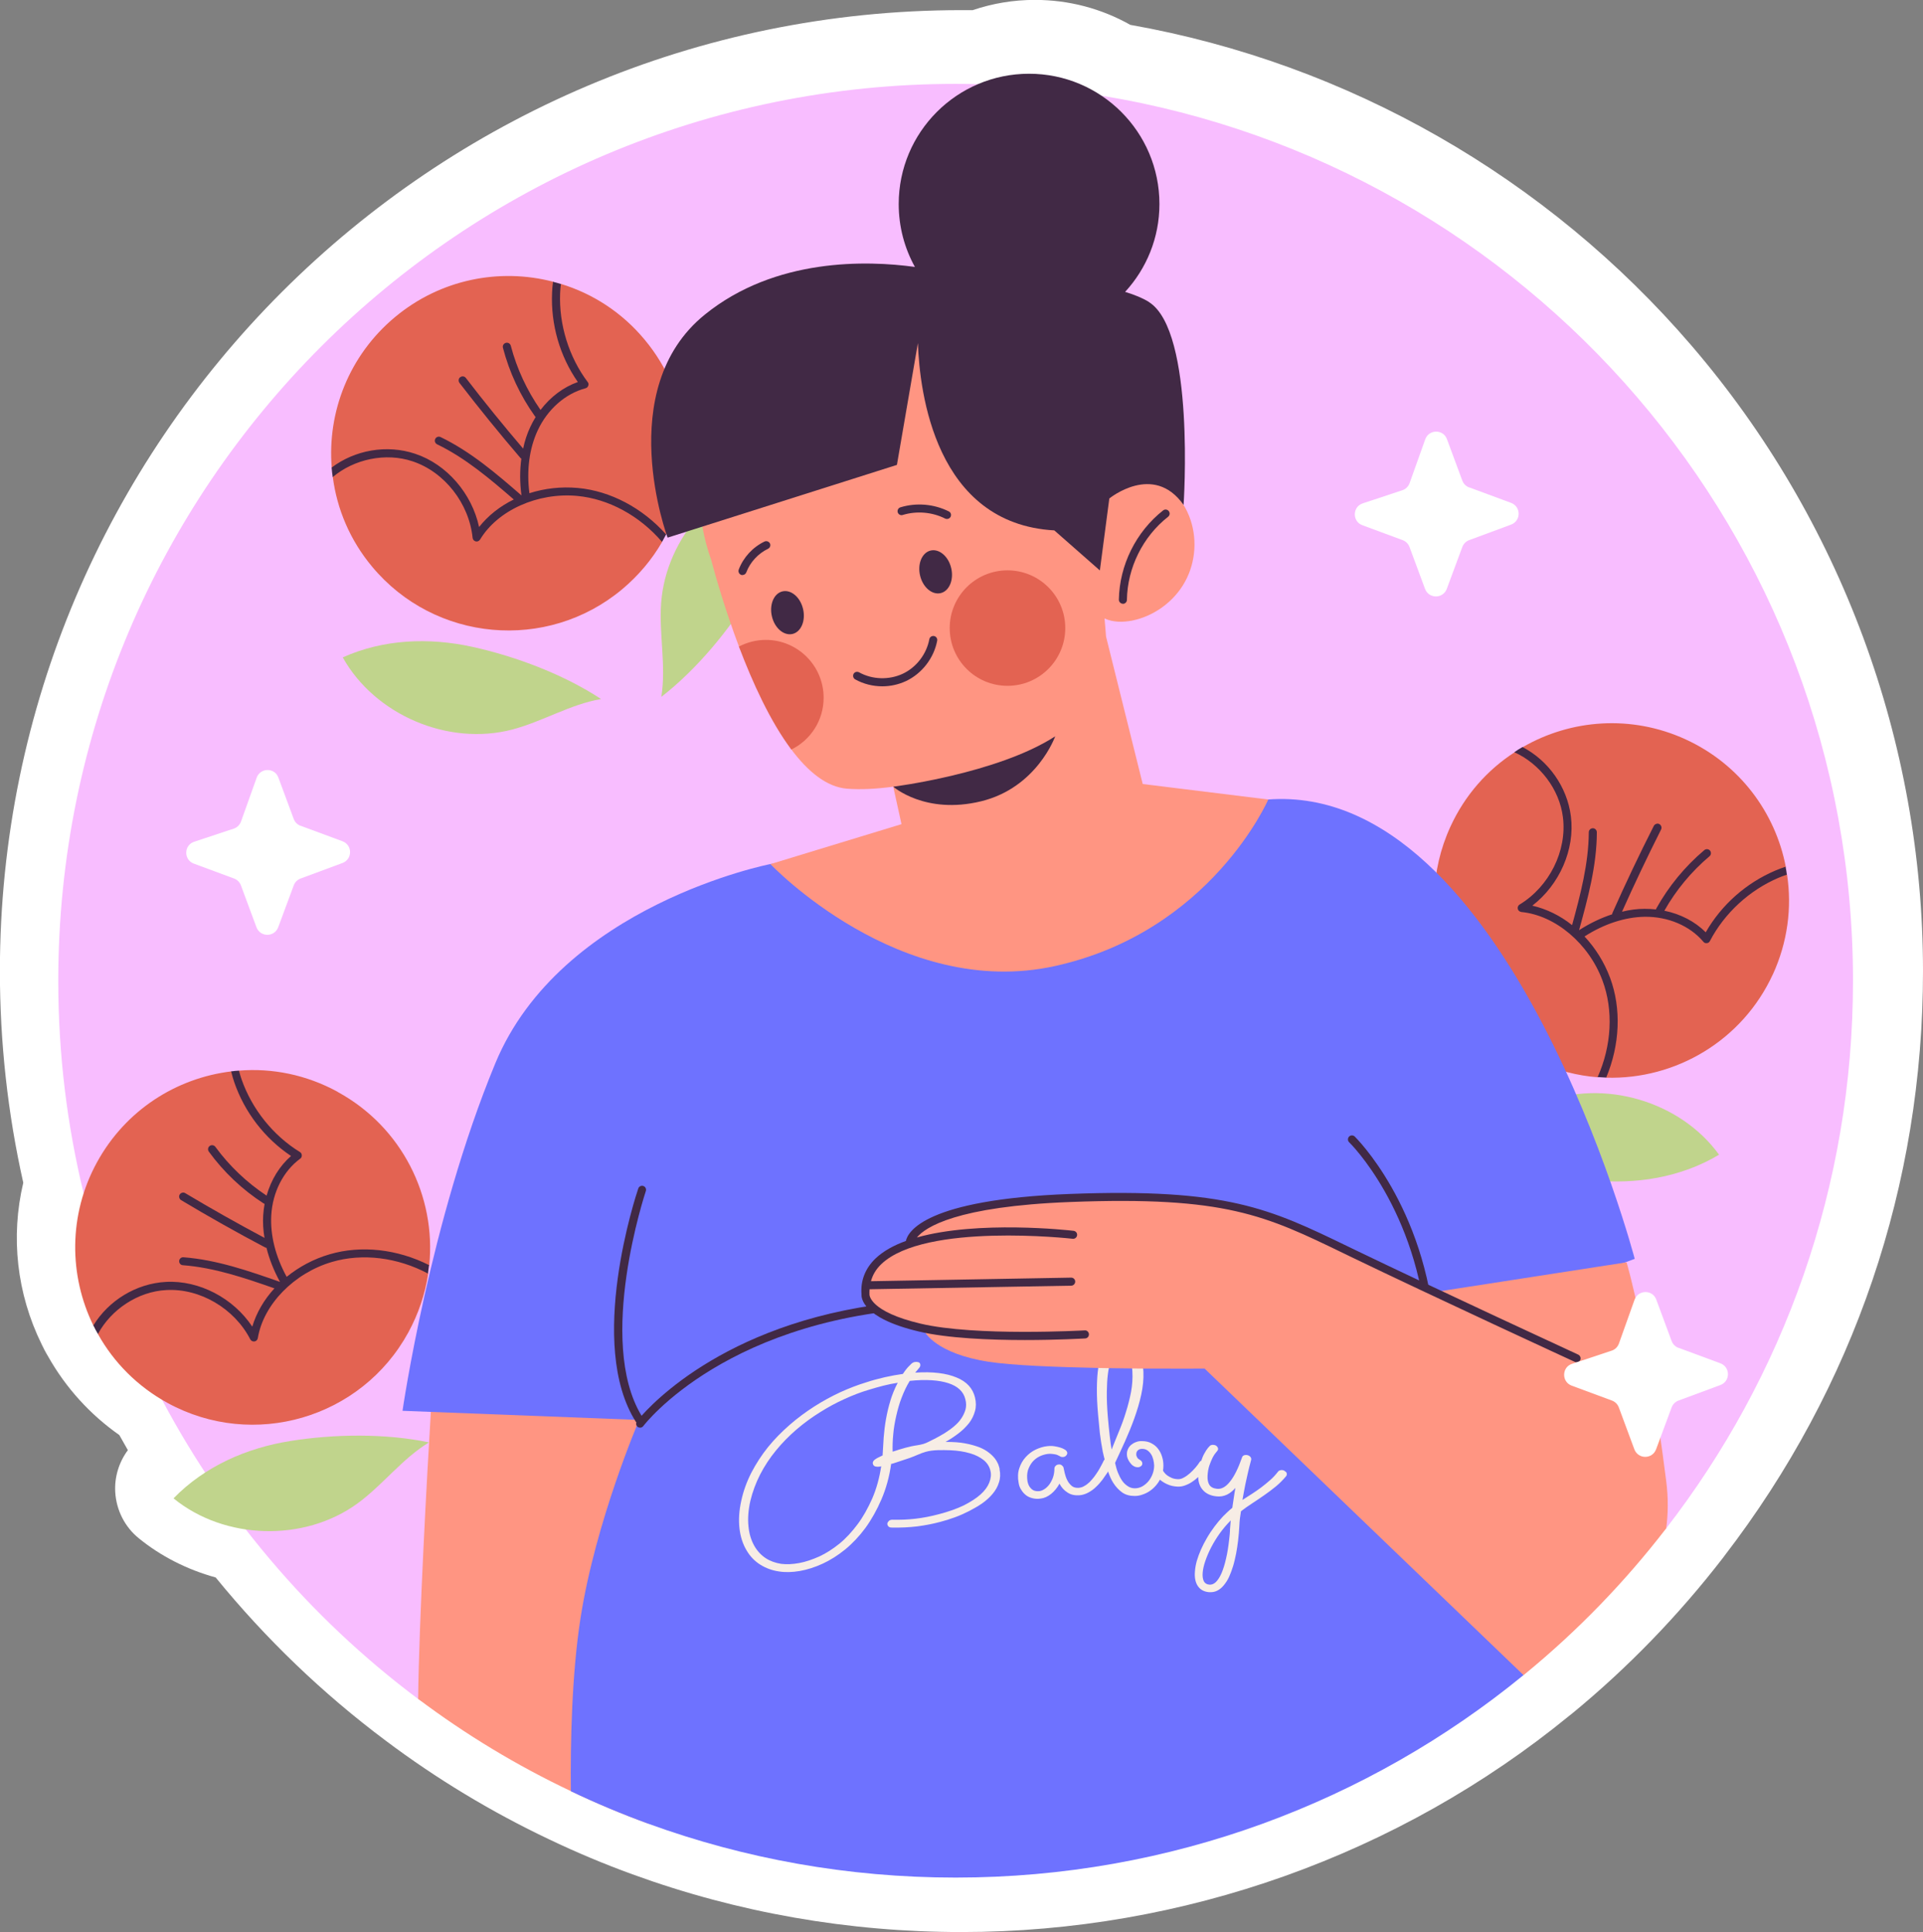<svg width="226" height="227" viewBox="0 0 226 227" fill="none" xmlns="http://www.w3.org/2000/svg">
<rect x="0" y="0" width="226" height="227" fill="#808080" stroke="none"/>
<g clip-path="url(#clip0_13_2408)">
<path d="M113.006 227C99.719 227 86.7 224.723 74.324 220.216C71.041 219.025 67.757 217.647 64.555 216.118C57.777 212.907 51.291 208.995 45.296 204.488C37.91 198.965 31.214 192.531 25.347 185.339C21.994 184.416 18.908 182.852 16.302 180.727C14.666 179.396 13.673 177.434 13.544 175.32C13.439 173.546 13.977 171.794 15.028 170.381C14.69 169.786 14.351 169.202 14.023 168.607C10.576 166.19 7.725 163.037 5.668 159.394C5.329 158.833 5.072 158.32 4.885 157.923C1.975 151.991 1.227 145.336 2.735 138.96C0.911 130.845 -0.012 122.485 -0.012 114.101C-3.25209e-05 51.843 50.695 1.191 113.006 1.191C113.438 1.191 113.882 1.191 114.315 1.191C116.664 0.397 119.118 -0.012 121.63 -0.012C125.58 -0.012 129.425 0.993 132.837 2.919C158.419 7.45 181.803 20.807 198.818 40.634C216.347 61.056 226 87.152 226 114.101C226 139.206 217.925 162.967 202.651 182.817C202.581 182.91 202.522 183.004 202.452 183.085C197.252 189.811 191.292 195.964 184.736 201.347L184.467 201.557C164.425 217.951 139.031 227 113.006 227Z" fill="white"/>
<path d="M217.773 115.234C217.773 139.474 209.581 161.799 195.791 179.606C190.941 185.899 68.622 187.849 65.665 186.448C59.296 183.436 54.715 203.811 49.129 199.607C23.466 180.388 6.848 149.749 6.848 115.234C6.848 57.027 54.072 9.855 112.316 9.855C113.181 9.855 114.058 9.867 114.934 9.89C119.877 10.007 124.727 10.462 129.472 11.244C179.559 19.43 217.773 62.865 217.773 115.234Z" fill="#F8BDFF"/>
<path d="M77.725 81.863C78.309 78.22 77.433 74.507 77.702 70.829C78.274 63.087 84.526 56.128 92.169 54.739C92.66 59.935 91.129 65.084 88.418 69.556C85.707 74.016 81.862 78.675 77.725 81.875V81.863Z" fill="#C0D48C"/>
<path d="M70.643 82.132C67.009 82.75 63.76 84.782 60.196 85.716C52.681 87.678 44.069 84.011 40.282 77.239C45.05 75.091 50.414 74.88 55.521 76.001C60.628 77.122 66.284 79.259 70.643 82.132Z" fill="#C0D48C"/>
<path d="M75.762 39.91C81.278 46.519 82.002 55.568 78.298 62.795C78.228 62.924 77.515 62.422 77.445 62.562C77.351 62.725 77.9 63.519 77.807 63.683C76.615 65.749 75.025 67.641 73.097 69.252C64.262 76.609 51.104 75.418 43.741 66.59C41.135 63.473 39.605 59.818 39.114 56.058C39.079 55.86 39.803 55.381 39.78 55.182C39.756 55.007 38.997 55.112 38.985 54.937C38.459 48.422 41.007 41.766 46.417 37.259C51.782 32.787 58.735 31.468 65.01 33.102C65.174 33.138 65.197 33.885 65.361 33.931C65.501 33.978 65.782 33.313 65.922 33.359C69.65 34.492 73.097 36.699 75.773 39.921L75.762 39.91Z" fill="#E36352"/>
<path d="M64.999 33.091C64.94 33.511 64.894 33.955 64.882 34.387C64.718 38.112 65.782 41.836 67.909 44.884C66.226 45.479 64.695 46.624 63.526 48.165C61.925 45.865 60.745 43.331 60.032 40.622C59.962 40.365 59.705 40.213 59.448 40.283C59.191 40.353 59.039 40.61 59.109 40.867C59.869 43.763 61.131 46.472 62.872 48.912C62.895 48.947 62.93 48.971 62.954 48.994C62.72 49.368 62.51 49.765 62.323 50.162C61.949 50.956 61.668 51.808 61.481 52.707C59.179 50.01 56.912 47.219 54.75 44.405C54.586 44.195 54.294 44.16 54.084 44.323C53.885 44.452 53.839 44.779 54.002 44.989C56.304 47.978 58.7 50.932 61.142 53.781C61.178 53.828 61.224 53.863 61.271 53.886C61.084 55.241 61.084 56.7 61.283 58.195V58.207C58.373 55.684 55.358 53.081 51.782 51.353C51.548 51.236 51.256 51.341 51.151 51.574C51.034 51.808 51.139 52.088 51.373 52.205C54.715 53.816 57.602 56.28 60.383 58.685C58.77 59.468 57.368 60.577 56.304 61.92C55.463 57.996 52.506 54.54 48.79 53.314C45.448 52.193 41.697 52.882 38.974 54.937C39.009 55.311 39.044 55.684 39.102 56.058C41.591 53.945 45.319 53.139 48.486 54.202C52.249 55.451 55.136 59.152 55.545 63.204C55.568 63.403 55.72 63.566 55.919 63.613C56.106 63.66 56.304 63.566 56.421 63.391C58.49 59.958 63.176 57.845 67.815 58.265C71.52 58.604 75.166 60.589 77.807 63.671C77.971 63.367 78.134 63.087 78.286 62.795C75.505 59.678 71.742 57.681 67.897 57.331C65.934 57.156 64.005 57.378 62.218 57.95C61.867 55.229 62.218 52.672 63.188 50.582C64.344 48.095 66.436 46.25 68.809 45.62C68.96 45.584 69.077 45.479 69.136 45.316C69.194 45.164 69.171 45.001 69.066 44.884C66.857 41.941 65.677 38.135 65.829 34.445C65.84 34.083 65.875 33.733 65.922 33.371C65.63 33.278 65.314 33.184 65.011 33.114L64.999 33.091Z" fill="#412945"/>
<path d="M171.309 134.336C174.85 133.297 177.83 130.904 181.265 129.561C188.499 126.735 197.486 129.386 202.032 135.668C197.544 138.353 192.239 139.194 187.038 138.668C181.838 138.143 175.971 136.683 171.309 134.336Z" fill="#C0D48C"/>
<path d="M168.025 128.055C165.898 125.042 162.661 122.999 160.288 120.185C155.275 114.253 154.877 104.912 159.365 98.572C163.362 101.946 165.863 106.687 167.055 111.778C168.235 116.869 168.749 122.882 168.036 128.055H168.025Z" fill="#C0D48C"/>
<path d="M208.354 114.475C204.755 122.298 196.901 126.852 188.779 126.618C188.628 126.618 188.779 125.754 188.628 125.754C188.441 125.754 187.961 126.572 187.774 126.572C185.39 126.385 183.006 125.778 180.716 124.727C170.257 119.928 165.664 107.563 170.467 97.112C172.162 93.422 174.803 90.457 177.981 88.402C178.145 88.285 178.893 88.729 179.056 88.624C179.208 88.53 178.788 87.888 178.94 87.794C184.596 84.513 191.713 83.941 198.105 86.872C204.451 89.779 208.646 95.478 209.873 101.841C209.908 102.005 209.242 102.355 209.265 102.518C209.289 102.67 210.002 102.623 210.025 102.775C210.609 106.628 210.095 110.68 208.354 114.487V114.475Z" fill="#E36352"/>
<path d="M209.873 101.829C209.464 101.958 209.055 102.11 208.646 102.285C205.21 103.744 202.312 106.313 200.466 109.536C199.204 108.275 197.509 107.387 195.604 107.002C196.983 104.562 198.771 102.413 200.91 100.603C201.108 100.44 201.132 100.136 200.968 99.938C200.805 99.739 200.501 99.716 200.302 99.879C198.012 101.818 196.118 104.118 194.658 106.734C194.634 106.769 194.634 106.804 194.623 106.85C194.19 106.804 193.734 106.78 193.29 106.78C192.414 106.78 191.526 106.897 190.626 107.119C192.075 103.884 193.618 100.638 195.219 97.463C195.335 97.229 195.242 96.949 195.008 96.82C194.81 96.704 194.494 96.797 194.366 97.031C192.659 100.393 191.023 103.838 189.504 107.259C189.481 107.317 189.469 107.364 189.469 107.422C188.172 107.843 186.851 108.473 185.577 109.291V109.302C186.594 105.589 187.658 101.748 187.669 97.789C187.669 97.533 187.459 97.311 187.202 97.311C186.945 97.311 186.723 97.521 186.723 97.778C186.699 101.491 185.729 105.146 184.759 108.695C183.357 107.574 181.756 106.792 180.085 106.407C183.275 103.955 185.11 99.809 184.619 95.921C184.187 92.43 181.943 89.336 178.928 87.771C178.601 87.958 178.274 88.156 177.97 88.378C180.95 89.721 183.287 92.722 183.684 96.038C184.175 99.961 182.083 104.165 178.589 106.278C178.414 106.383 178.332 106.593 178.379 106.792C178.414 106.979 178.589 107.119 178.799 107.154C182.784 107.539 186.723 110.855 188.335 115.211C189.633 118.702 189.411 122.847 187.763 126.548C188.102 126.56 188.441 126.595 188.768 126.607C190.381 122.753 190.567 118.503 189.224 114.884C188.534 113.039 187.494 111.392 186.22 110.026C188.534 108.543 190.988 107.749 193.29 107.714C196.037 107.679 198.608 108.777 200.185 110.645C200.279 110.774 200.431 110.832 200.594 110.809C200.758 110.809 200.886 110.703 200.957 110.563C202.663 107.294 205.596 104.597 208.985 103.149C209.312 103.009 209.651 102.88 210.002 102.764C209.967 102.448 209.908 102.133 209.85 101.829H209.873Z" fill="#412945"/>
<path d="M56.935 166.61C56.141 163.014 53.955 159.873 52.868 156.346C50.554 148.944 53.827 140.175 60.418 136.076C62.79 140.735 63.257 146.083 62.369 151.232C61.481 156.381 59.623 162.126 56.947 166.61H56.935Z" fill="#C0D48C"/>
<path d="M50.438 169.459C47.283 171.362 45.016 174.445 42.035 176.628C35.772 181.205 26.399 180.948 20.393 176.044C24.039 172.296 28.959 170.124 34.112 169.307C39.278 168.478 45.319 168.396 50.426 169.471L50.438 169.459Z" fill="#C0D48C"/>
<path d="M39.698 128.3C47.259 132.433 51.256 140.583 50.449 148.652C50.438 148.803 49.596 148.593 49.573 148.745C49.55 148.92 50.344 149.469 50.321 149.644C49.97 152.003 49.187 154.35 47.984 156.557C42.468 166.645 29.788 170.358 19.691 164.835C16.127 162.885 13.357 160.048 11.511 156.743C11.406 156.568 11.896 155.856 11.803 155.681C11.721 155.517 11.043 155.903 10.973 155.739C8.099 149.878 8.017 142.743 11.394 136.567C14.748 130.437 20.72 126.665 27.159 125.883C27.322 125.859 27.626 126.548 27.79 126.525C27.942 126.513 27.953 125.801 28.094 125.789C31.985 125.474 35.993 126.268 39.675 128.276L39.698 128.3Z" fill="#E36352"/>
<path d="M27.17 125.906C27.275 126.326 27.392 126.747 27.532 127.155C28.748 130.682 31.108 133.753 34.205 135.819C32.861 136.987 31.856 138.622 31.331 140.478C28.993 138.925 26.972 137.01 25.312 134.745C25.16 134.535 24.856 134.488 24.646 134.64C24.436 134.792 24.389 135.095 24.541 135.306C26.305 137.723 28.479 139.778 30.992 141.401C31.027 141.424 31.062 141.436 31.097 141.447C31.015 141.879 30.968 142.323 30.933 142.767C30.875 143.643 30.933 144.542 31.085 145.441C27.953 143.771 24.821 142.008 21.771 140.186C21.549 140.046 21.257 140.128 21.117 140.35C20.988 140.548 21.058 140.864 21.28 141.004C24.517 142.942 27.836 144.81 31.155 146.562C31.202 146.585 31.26 146.597 31.319 146.608C31.646 147.939 32.184 149.294 32.908 150.613C29.274 149.341 25.511 148.021 21.561 147.718C21.304 147.694 21.07 147.893 21.058 148.15C21.035 148.406 21.234 148.64 21.491 148.652C25.195 148.932 28.783 150.158 32.254 151.372C31.038 152.692 30.139 154.233 29.648 155.868C27.427 152.517 23.407 150.403 19.504 150.613C15.986 150.8 12.749 152.82 10.973 155.728C11.137 156.066 11.312 156.405 11.511 156.732C13.053 153.859 16.22 151.734 19.551 151.571C23.501 151.349 27.556 153.743 29.414 157.362C29.508 157.537 29.706 157.642 29.916 157.607C30.104 157.584 30.267 157.421 30.302 157.21C30.957 153.264 34.556 149.574 39.02 148.266C42.596 147.215 46.71 147.729 50.297 149.632C50.332 149.294 50.391 148.967 50.426 148.64C46.698 146.76 42.456 146.281 38.751 147.367C36.858 147.916 35.152 148.838 33.691 150.018C32.371 147.612 31.751 145.114 31.88 142.802C32.032 140.058 33.317 137.571 35.281 136.135C35.409 136.053 35.479 135.901 35.468 135.738C35.468 135.574 35.386 135.434 35.245 135.352C32.102 133.426 29.613 130.308 28.397 126.829C28.28 126.49 28.175 126.151 28.082 125.789C27.766 125.801 27.451 125.836 27.135 125.883L27.17 125.906Z" fill="#412945"/>
<path d="M76.218 163.679V214.273C73.109 213.14 70.071 211.867 67.114 210.455C60.745 207.442 54.727 203.799 49.141 199.607C49.246 190.348 50.204 172.974 50.636 165.886C50.742 163.936 50.812 162.768 50.812 162.768L73.647 163.586L76.206 163.679H76.218Z" fill="#FF9582"/>
<path d="M174.428 154.548L170.28 156.09L178.998 195.357C178.939 195.404 179.115 196.77 179.045 196.817C160.872 211.681 137.629 220.601 112.304 220.601C99.625 220.601 87.46 218.371 76.194 214.273C73.085 213.14 70.047 211.867 67.091 210.455C67.032 204.803 67.196 196.712 68.224 190.126C69.989 178.753 75.119 166.832 75.119 166.832L50.613 165.886L47.306 165.758C47.306 165.758 50.508 143.526 58.209 124.937C65.91 106.337 90.51 101.526 90.51 101.526C90.51 101.526 120.672 96.073 149.011 93.936C177.362 91.799 192.121 147.904 192.121 147.904L191.116 148.278L174.405 154.537L174.428 154.548Z" fill="#6E72FF"/>
<path d="M117.482 172.577C117.447 172.425 117.388 172.25 117.318 172.039C117.225 171.829 117.108 171.607 116.933 171.374C116.757 171.152 116.524 170.907 116.231 170.685C115.939 170.451 115.565 170.23 115.098 170.043C114.63 169.868 114.081 169.704 113.438 169.587C112.784 169.459 112.013 169.412 111.125 169.412C111.686 169.097 112.2 168.758 112.679 168.385C113.158 168.023 113.555 167.614 113.894 167.194C114.221 166.762 114.443 166.306 114.584 165.793C114.724 165.302 114.724 164.765 114.584 164.181C114.327 163.13 113.625 162.336 112.422 161.846C111.23 161.344 109.594 161.134 107.56 161.274C107.759 161.04 107.923 160.83 108.039 160.702C108.156 160.562 108.191 160.41 108.145 160.258C108.121 160.141 108.028 160.071 107.887 160.036C107.747 160.001 107.607 160.001 107.455 160.036C107.35 160.059 107.256 160.106 107.14 160.2C107.116 160.223 106.999 160.328 106.812 160.527C106.625 160.713 106.38 161.017 106.111 161.426C105.433 161.519 104.732 161.647 103.996 161.811C103.283 161.974 102.524 162.173 101.752 162.43C100.794 162.722 99.789 163.107 98.76 163.574C97.732 164.053 96.716 164.602 95.71 165.244C94.705 165.886 93.724 166.61 92.801 167.416C91.877 168.221 91.024 169.085 90.265 170.019C89.505 170.965 88.862 171.958 88.313 173.009C87.775 174.059 87.367 175.169 87.121 176.313C86.852 177.504 86.794 178.613 86.911 179.606C87.028 180.586 87.308 181.439 87.752 182.174C88.161 182.875 88.71 183.436 89.365 183.844C90.008 184.241 90.72 184.51 91.503 184.626C92.275 184.755 93.104 184.732 93.993 184.58C94.869 184.428 95.781 184.136 96.692 183.716C97.58 183.307 98.468 182.747 99.333 182.046C100.186 181.345 100.981 180.505 101.705 179.524C102.418 178.543 103.049 177.422 103.587 176.173C104.125 174.923 104.522 173.522 104.732 171.993C104.791 171.981 104.861 171.969 104.919 171.958C105.048 171.911 105.118 171.899 105.246 171.853C105.761 171.689 106.322 171.502 106.929 171.292C107.537 171.082 108.215 170.732 108.787 170.58C109.664 170.323 110.797 170.37 111.674 170.393C112.562 170.428 113.345 170.557 114.011 170.755C114.677 170.942 115.215 171.234 115.635 171.572C116.044 171.923 116.302 172.343 116.407 172.833C116.512 173.265 116.453 173.709 116.267 174.188C116.08 174.667 115.741 175.134 115.25 175.577C114.759 176.021 114.105 176.441 113.287 176.862C112.468 177.259 111.463 177.621 110.271 177.924C109.395 178.158 108.495 178.333 107.595 178.438C106.695 178.543 105.772 178.578 104.861 178.555C104.791 178.555 104.709 178.566 104.65 178.59C104.522 178.625 104.44 178.707 104.358 178.823C104.288 178.94 104.253 179.045 104.312 179.185C104.382 179.372 104.534 179.477 104.779 179.477C105.831 179.501 106.836 179.454 107.806 179.337C108.776 179.209 109.675 179.034 110.54 178.8C111.078 178.66 111.639 178.485 112.211 178.275C112.807 178.064 113.357 177.808 113.894 177.539C114.432 177.259 114.946 176.967 115.437 176.628C115.916 176.29 116.325 175.916 116.664 175.507C117.003 175.099 117.26 174.655 117.4 174.176C117.564 173.697 117.587 173.172 117.47 172.623L117.482 172.577ZM104.639 164.59C104.417 165.302 104.253 166.026 104.125 166.738C103.996 167.451 103.914 168.163 103.856 168.875C103.809 169.576 103.762 170.3 103.727 171C103.283 171.199 102.956 171.374 102.769 171.526C102.594 171.677 102.535 171.853 102.594 172.028C102.652 172.203 102.792 172.308 103.003 172.32C103.201 172.343 103.388 172.331 103.564 172.273C103.353 173.662 103.003 174.923 102.512 176.056C102.009 177.189 101.448 178.205 100.794 179.08C100.14 179.956 99.438 180.727 98.655 181.369C97.872 181.999 97.089 182.501 96.283 182.875C95.465 183.237 94.682 183.506 93.922 183.646C93.163 183.786 92.462 183.821 91.796 183.739C91.141 183.634 90.533 183.424 90.008 183.085C89.47 182.735 89.014 182.256 88.664 181.649C88.29 180.995 88.044 180.225 87.963 179.325C87.869 178.438 87.939 177.434 88.184 176.348C88.442 175.274 88.827 174.235 89.341 173.23C89.856 172.238 90.475 171.292 91.2 170.416C91.912 169.541 92.719 168.723 93.595 167.964C94.483 167.205 95.407 166.528 96.365 165.933C97.311 165.337 98.27 164.812 99.24 164.38C100.21 163.936 101.145 163.574 102.056 163.305C102.675 163.119 103.26 162.944 103.832 162.803C104.393 162.663 104.954 162.547 105.503 162.465C105.13 163.177 104.837 163.913 104.627 164.613L104.639 164.59ZM109.781 169.074C109.348 169.284 108.904 169.541 108.542 169.646C108.086 169.786 107.525 169.833 107.069 169.938C106.614 170.043 106.216 170.148 105.842 170.265C105.726 170.3 105.585 170.335 105.433 170.393C105.281 170.451 105.094 170.498 104.907 170.557C104.884 169.914 104.908 169.237 104.978 168.525C105.036 167.813 105.165 167.077 105.328 166.365C105.492 165.641 105.69 164.917 105.959 164.228C106.228 163.527 106.532 162.862 106.918 162.243C108.811 162.044 110.342 162.15 111.452 162.511C112.574 162.873 113.24 163.516 113.45 164.391C113.567 164.823 113.567 165.22 113.474 165.594C113.368 165.968 113.205 166.318 112.983 166.645C112.761 166.984 112.48 167.287 112.13 167.579C111.791 167.871 111.417 168.128 111.019 168.385C110.622 168.618 110.213 168.863 109.792 169.074H109.781Z" fill="#F7EDE5"/>
<path d="M151.115 172.95C151.021 172.833 150.904 172.763 150.741 172.728C150.624 172.717 150.53 172.717 150.437 172.752C150.332 172.775 150.261 172.822 150.203 172.903C149.923 173.265 149.63 173.592 149.28 173.896C148.953 174.188 148.602 174.468 148.24 174.748C147.877 175.017 147.515 175.274 147.13 175.519C146.756 175.752 146.393 175.998 146.019 176.231C146.136 175.589 146.241 174.97 146.358 174.41C146.487 173.849 146.58 173.359 146.685 172.927C146.791 172.495 146.872 172.144 146.943 171.899C147.001 171.642 147.048 171.514 147.048 171.491C147.059 171.35 147.024 171.234 146.919 171.14C146.814 171.035 146.697 170.977 146.534 170.954C146.393 170.942 146.265 170.954 146.171 171C146.054 171.059 145.996 171.14 145.973 171.234C145.529 172.495 145.073 173.429 144.57 174.059C144.079 174.69 143.565 174.982 143.028 174.923C142.595 174.877 142.303 174.725 142.128 174.456C141.964 174.188 141.894 173.826 141.917 173.394C141.941 172.95 142.011 172.553 142.128 172.191C142.256 171.829 142.385 171.514 142.513 171.257C142.642 171 142.782 170.802 142.887 170.685C142.993 170.568 143.039 170.498 143.039 170.498C143.098 170.44 143.145 170.346 143.156 170.265C143.156 170.148 143.121 170.043 143.016 169.938C142.911 169.821 142.782 169.774 142.619 169.763C142.42 169.739 142.256 169.786 142.14 169.926C142.128 169.926 142.069 169.996 141.953 170.136C141.824 170.3 141.672 170.521 141.52 170.813C141.392 171.035 141.286 171.315 141.181 171.619C141.123 171.642 141.053 171.677 141.006 171.747C140.877 171.958 140.702 172.191 140.503 172.425C140.305 172.658 140.071 172.892 139.849 173.09C139.615 173.3 139.37 173.476 139.124 173.604C138.891 173.744 138.645 173.803 138.423 173.791C138.143 173.779 137.921 173.732 137.722 173.651C137.523 173.557 137.36 173.476 137.208 173.371C137.068 173.265 136.951 173.16 136.869 173.055C136.776 172.938 136.717 172.857 136.682 172.787C136.717 172.6 136.729 172.401 136.729 172.191C136.729 171.841 136.682 171.502 136.577 171.164C136.472 170.813 136.32 170.51 136.109 170.23C135.911 169.961 135.642 169.739 135.326 169.576C135.011 169.401 134.637 169.319 134.205 169.319C133.971 169.307 133.725 169.342 133.503 169.436C133.293 169.506 133.106 169.622 132.931 169.763C132.767 169.903 132.639 170.078 132.557 170.276C132.463 170.475 132.428 170.685 132.44 170.93C132.44 171.07 132.475 171.234 132.545 171.397C132.615 171.572 132.709 171.724 132.826 171.876C132.942 172.028 133.059 172.156 133.211 172.238C133.363 172.343 133.538 172.39 133.725 172.39C133.866 172.39 133.994 172.343 134.088 172.261C134.205 172.191 134.251 172.074 134.251 171.934C134.24 171.771 134.146 171.619 133.983 171.537C133.819 171.444 133.702 171.35 133.644 171.234C133.585 171.117 133.538 171.012 133.538 170.895C133.538 170.872 133.538 170.825 133.55 170.743C133.55 170.685 133.574 170.603 133.62 170.533C133.667 170.44 133.737 170.381 133.831 170.323C133.936 170.265 134.064 170.23 134.24 170.23C134.462 170.23 134.684 170.288 134.847 170.405C135.011 170.521 135.163 170.673 135.28 170.86C135.397 171.035 135.478 171.245 135.537 171.479C135.595 171.712 135.63 171.946 135.642 172.168C135.642 172.506 135.584 172.833 135.467 173.16C135.35 173.476 135.186 173.768 134.988 174.013C134.777 174.27 134.532 174.468 134.263 174.632C133.983 174.783 133.69 174.865 133.375 174.865C133.059 174.865 132.767 174.772 132.533 174.608C132.288 174.445 132.054 174.235 131.867 173.954C131.68 173.674 131.517 173.359 131.377 173.009C131.236 172.658 131.143 172.285 131.049 171.876C131.423 171.07 131.821 170.23 132.218 169.342C132.615 168.455 132.989 167.544 133.316 166.633C133.644 165.711 133.924 164.788 134.123 163.866C134.321 162.955 134.415 162.056 134.38 161.192C134.368 161.052 134.368 160.912 134.345 160.783C134.321 160.398 134.24 160.048 134.146 159.709C134.018 159.254 133.842 158.868 133.609 158.553C133.387 158.226 133.094 157.993 132.767 157.818C132.44 157.642 132.078 157.549 131.657 157.561C131.4 157.561 131.154 157.607 130.886 157.701C130.629 157.794 130.383 157.958 130.149 158.18C129.927 158.401 129.705 158.728 129.518 159.137C129.331 159.546 129.191 160.083 129.074 160.725C128.969 161.379 128.922 162.161 128.911 163.072C128.899 164.006 128.946 165.08 129.063 166.33C129.121 166.984 129.191 167.672 129.261 168.396C129.355 169.109 129.46 169.833 129.6 170.545C129.659 170.872 129.752 171.164 129.822 171.479C129.799 171.514 129.764 171.537 129.729 171.584C129.659 171.747 129.565 171.923 129.448 172.144C129.331 172.355 129.215 172.588 129.074 172.81C128.922 173.044 128.77 173.277 128.595 173.511C128.42 173.732 128.233 173.954 128.046 174.141C127.847 174.328 127.649 174.48 127.427 174.597C127.228 174.725 127.018 174.783 126.784 174.807C126.445 174.83 126.153 174.76 125.942 174.573C125.732 174.386 125.557 174.176 125.428 173.908C125.288 173.639 125.206 173.371 125.136 173.09C125.078 172.81 125.019 172.6 124.996 172.448C124.972 172.343 124.902 172.25 124.797 172.168C124.68 172.074 124.563 172.051 124.435 172.063C124.283 172.074 124.166 172.121 124.073 172.215C123.979 172.308 123.932 172.401 123.921 172.518C123.921 172.95 123.851 173.324 123.734 173.639C123.605 173.966 123.453 174.246 123.29 174.456C123.114 174.678 122.927 174.853 122.729 174.97C122.53 175.099 122.343 175.169 122.179 175.192C121.957 175.215 121.747 175.204 121.572 175.145C121.408 175.087 121.268 174.994 121.163 174.877C121.046 174.76 120.964 174.643 120.894 174.491C120.836 174.34 120.777 174.188 120.754 174.036C120.684 173.546 120.695 173.125 120.812 172.728C120.941 172.355 121.116 172.028 121.35 171.747C121.583 171.479 121.864 171.269 122.191 171.105C122.507 170.953 122.822 170.872 123.126 170.825C123.325 170.802 123.5 170.802 123.664 170.825C123.827 170.837 123.979 170.872 124.108 170.895C124.225 170.93 124.318 170.965 124.4 171.012C124.482 171.059 124.528 171.07 124.54 171.082C124.669 171.175 124.797 171.199 124.949 171.187C125.089 171.175 125.218 171.117 125.3 171.012C125.405 170.907 125.44 170.802 125.428 170.685C125.417 170.568 125.335 170.463 125.23 170.37C125.218 170.358 125.159 170.335 125.054 170.265C124.949 170.206 124.809 170.136 124.61 170.078C124.423 170.019 124.178 169.961 123.932 169.926C123.664 169.879 123.383 169.879 123.079 169.914C122.624 169.961 122.179 170.101 121.724 170.311C121.268 170.533 120.882 170.825 120.543 171.199C120.204 171.572 119.947 172.016 119.784 172.53C119.62 173.032 119.597 173.604 119.714 174.223C119.76 174.538 119.866 174.818 120.029 175.052C120.181 175.309 120.368 175.507 120.59 175.682C120.8 175.846 121.069 175.963 121.361 176.033C121.654 176.103 121.969 176.126 122.308 176.068C122.74 176.021 123.138 175.834 123.535 175.519C123.921 175.204 124.248 174.807 124.517 174.316C124.739 174.748 125.043 175.099 125.452 175.355C125.849 175.624 126.316 175.717 126.842 175.682C127.216 175.659 127.567 175.542 127.894 175.367C128.221 175.192 128.525 174.982 128.794 174.713C129.074 174.456 129.32 174.176 129.553 173.873C129.776 173.569 129.962 173.277 130.149 173.02C130.173 172.974 130.196 172.927 130.22 172.88C130.395 173.371 130.582 173.826 130.827 174.211C131.131 174.69 131.482 175.064 131.891 175.355C132.288 175.636 132.779 175.764 133.351 175.764C133.655 175.764 133.959 175.717 134.24 175.612C134.532 175.519 134.801 175.391 135.058 175.227C135.326 175.052 135.56 174.853 135.771 174.62C135.981 174.398 136.168 174.129 136.32 173.849C136.53 174.036 136.822 174.223 137.15 174.375C137.488 174.538 137.909 174.643 138.388 174.667C138.692 174.678 138.984 174.632 139.265 174.526C139.557 174.421 139.826 174.293 140.083 174.118C140.34 173.954 140.574 173.767 140.784 173.569C140.796 173.557 140.807 173.546 140.819 173.534C140.831 174.141 141.006 174.655 141.345 175.04C141.719 175.484 142.268 175.741 142.981 175.811C143.413 175.858 143.811 175.788 144.196 175.612C144.57 175.426 144.897 175.157 145.19 174.818C145.131 175.169 145.061 175.542 145.003 175.963C144.944 176.371 144.874 176.78 144.827 177.154C144.453 177.457 144.103 177.796 143.729 178.169C143.378 178.543 143.039 178.952 142.724 179.372C142.397 179.816 142.104 180.248 141.836 180.715C141.567 181.17 141.333 181.637 141.135 182.081C140.936 182.548 140.772 182.98 140.644 183.424C140.527 183.868 140.457 184.265 140.433 184.65C140.375 185.362 140.492 185.923 140.772 186.343C141.064 186.775 141.485 187.008 142.069 187.067C142.42 187.09 142.747 187.044 143.028 186.903C143.32 186.763 143.577 186.553 143.811 186.273C144.044 185.993 144.266 185.666 144.442 185.28C144.617 184.895 144.781 184.463 144.921 183.996C145.061 183.541 145.166 183.05 145.271 182.548C145.365 182.034 145.447 181.532 145.505 181.019C145.575 180.388 145.634 179.804 145.657 179.232C145.68 178.66 145.751 178.111 145.844 177.562C146.253 177.247 146.697 176.932 147.165 176.628C147.632 176.325 148.1 176.009 148.567 175.682C149.034 175.367 149.478 175.017 149.934 174.655C150.378 174.293 150.787 173.873 151.161 173.429C151.196 173.382 151.22 173.312 151.231 173.254C151.243 173.125 151.208 173.02 151.115 172.903V172.95ZM130.652 170.358C130.617 170.171 130.582 169.926 130.535 169.646C130.5 169.354 130.465 169.027 130.418 168.688C130.383 168.338 130.348 167.976 130.301 167.591C130.266 167.205 130.231 166.82 130.196 166.458C130.103 165.337 130.068 164.368 130.079 163.551C130.091 162.733 130.126 162.021 130.208 161.426C130.243 161.169 130.266 160.947 130.325 160.737C130.372 160.445 130.442 160.2 130.5 159.966C130.629 159.592 130.757 159.289 130.886 159.067C131.026 158.857 131.154 158.705 131.283 158.612C131.412 158.518 131.517 158.471 131.61 158.471C131.879 158.471 132.101 158.565 132.276 158.728C132.463 158.904 132.604 159.125 132.72 159.394C132.849 159.662 132.919 159.954 132.989 160.27C133.013 160.445 133.036 160.608 133.048 160.772C133.071 160.912 133.083 161.052 133.083 161.18C133.129 161.951 133.071 162.722 132.931 163.516C132.779 164.31 132.58 165.092 132.335 165.874C132.101 166.657 131.821 167.416 131.505 168.175C131.201 168.933 130.897 169.657 130.629 170.346L130.652 170.358ZM144.559 179.781C144.535 180.131 144.512 180.481 144.465 180.82C144.372 181.672 144.255 182.443 144.091 183.12C143.939 183.797 143.764 184.358 143.565 184.825C143.367 185.292 143.133 185.642 142.899 185.876C142.665 186.098 142.397 186.214 142.116 186.179C141.812 186.156 141.602 186.016 141.473 185.771C141.357 185.514 141.31 185.175 141.345 184.767C141.38 184.358 141.485 183.891 141.66 183.389C141.836 182.875 142.058 182.35 142.35 181.789C142.63 181.252 142.969 180.692 143.355 180.154C143.741 179.617 144.173 179.115 144.64 178.637C144.605 179.034 144.582 179.419 144.547 179.781H144.559Z" fill="#F7EDE5"/>
<path d="M168.188 157.094C167.943 157.094 167.732 156.907 167.721 156.662C166.622 142.125 158.641 134.278 158.559 134.208C158.372 134.033 158.372 133.729 158.547 133.542C158.734 133.356 159.026 133.356 159.213 133.531C159.295 133.613 167.534 141.681 168.667 156.603C168.691 156.86 168.492 157.094 168.235 157.105C168.223 157.105 168.212 157.105 168.2 157.105L168.188 157.094Z" fill="#412945"/>
<path d="M110.423 152.68C88.407 153.381 77.831 163.621 75.4 166.341C70.059 157.526 75.844 140.116 75.902 139.941C75.984 139.696 75.856 139.427 75.61 139.346C75.365 139.264 75.096 139.392 75.014 139.638C74.757 140.385 68.914 157.969 74.745 167.077C74.745 167.089 74.78 167.1 74.792 167.112C74.722 167.299 74.769 167.521 74.944 167.649C75.026 167.707 75.131 167.743 75.225 167.743C75.365 167.743 75.517 167.672 75.599 167.556C75.692 167.427 85.649 154.396 110.447 153.614C110.704 153.614 110.914 153.392 110.903 153.124C110.903 152.867 110.681 152.68 110.412 152.668L110.423 152.68Z" fill="#412945"/>
<path d="M195.791 179.606C190.941 185.899 185.39 191.621 179.255 196.653C179.196 196.7 179.115 196.77 179.056 196.817L141.567 160.795C141.567 160.795 138.435 160.818 134.298 160.795C133.901 160.795 133.48 160.783 133.071 160.783C132.194 160.772 131.271 160.76 130.348 160.748C129.916 160.737 129.483 160.737 129.039 160.725C124.084 160.62 118.931 160.421 116.219 160.001C109.956 159.044 108.682 156.475 108.682 156.475C108.682 156.475 104.814 155.763 102.804 153.848C102.768 153.813 102.71 153.754 102.675 153.708C102.652 153.684 102.628 153.661 102.605 153.649C102.219 153.24 101.904 152.773 101.752 152.248H101.74C101.682 152.014 101.635 151.769 101.623 151.524C101.46 147.834 106.917 146.071 106.917 146.071C107.957 143.07 116.091 141.506 124.353 140.84C124.388 140.84 124.446 140.84 124.493 140.829C130.336 140.373 136.214 140.361 139.662 140.63C141.181 140.758 143.121 141.19 145.236 141.856C145.26 141.868 145.271 141.868 145.283 141.868C150.215 143.374 156.245 146.001 160.896 148.185C160.931 148.208 160.966 148.22 161.013 148.231C162.029 148.71 162.988 149.165 163.841 149.574C164.355 149.831 164.892 150.088 165.442 150.356C166.295 150.788 166.996 151.139 167.499 151.384C168.059 151.676 168.375 151.839 168.375 151.839L168.539 151.816L191.151 148.313H191.163C191.28 148.71 193.617 156.615 195.814 173.966C196.083 176.009 196.048 177.901 195.814 179.629L195.791 179.606Z" fill="#FF9582"/>
<path d="M185.484 159.16C185.32 159.079 168.855 151.489 159.178 146.818L158.407 146.445C149.257 142.02 144.208 139.579 125.744 140.28C108.717 140.934 106.696 144.717 106.462 145.803C105.036 146.316 103.809 146.994 102.897 147.858C101.67 149.037 101.121 150.485 101.25 152.085C101.226 152.365 101.191 154.84 107.981 156.44C111.382 157.245 116.372 157.444 120.45 157.444C124.248 157.444 127.275 157.269 127.532 157.257C127.789 157.245 127.988 157.024 127.976 156.755C127.964 156.498 127.731 156.276 127.474 156.311C127.345 156.311 114.63 157.035 108.191 155.517C102.243 154.116 102.185 152.178 102.185 152.096C102.173 151.886 102.185 151.676 102.196 151.477L125.896 151.057C126.153 151.057 126.363 150.835 126.363 150.578C126.363 150.321 126.153 150.111 125.896 150.111L102.36 150.532C102.559 149.796 102.944 149.13 103.564 148.535C108.682 143.619 125.884 145.522 126.06 145.546C126.317 145.581 126.55 145.394 126.585 145.137C126.621 144.88 126.434 144.647 126.176 144.612C125.604 144.542 114.946 143.362 107.759 145.394C108.741 144.191 112.387 141.739 125.791 141.226C144.021 140.525 148.696 142.79 157.998 147.297L158.769 147.671C168.446 152.341 184.923 159.943 185.087 160.013C185.157 160.048 185.215 160.059 185.285 160.059C185.461 160.059 185.636 159.954 185.718 159.791C185.823 159.557 185.718 159.277 185.484 159.16Z" fill="#412945"/>
<path d="M149.046 93.948C149.046 93.948 142.315 109.442 124.026 113.494C105.737 117.557 90.545 101.526 90.545 101.526L105.948 96.832L104.978 92.43C102.968 92.698 101.109 92.792 99.52 92.663C97.148 92.465 94.951 90.655 92.999 88.051C91.749 86.382 94.086 82.307 93.046 80.205C92.029 78.138 87.624 78.045 86.841 75.955C85.193 71.576 84.059 67.594 83.58 65.784C82.692 63.274 82.189 60.6 82.189 57.786C82.189 44.464 93.011 33.663 106.345 33.663C119.679 33.663 130.489 44.464 130.489 57.786C130.489 57.961 130.465 58.136 130.465 58.312C132.323 56.817 135 56.198 137.08 57.343C138.342 58.043 139.218 59.281 139.744 60.612C140.737 63.087 140.562 65.995 139.277 68.33C138.003 70.665 135.642 72.393 133.036 72.919C131.961 73.117 130.804 73.129 129.811 72.662C129.869 73.386 129.939 74.098 129.986 74.787L134.298 92.115L149.058 93.936L149.046 93.948Z" fill="#FF9582"/>
<path d="M94.378 71.541C94.705 72.919 94.156 74.238 93.151 74.483C92.134 74.729 91.047 73.806 90.72 72.428C90.393 71.051 90.942 69.731 91.947 69.486C92.964 69.241 94.051 70.163 94.378 71.541Z" fill="#412945"/>
<path d="M111.79 66.742C112.118 68.12 111.568 69.439 110.563 69.684C109.547 69.93 108.46 69.007 108.133 67.629C107.805 66.252 108.355 64.932 109.36 64.687C110.376 64.442 111.463 65.364 111.79 66.742Z" fill="#412945"/>
<path d="M103.703 80.637C102.593 80.637 101.483 80.368 100.501 79.82C100.279 79.691 100.198 79.411 100.314 79.177C100.443 78.944 100.723 78.874 100.957 78.99C102.511 79.855 104.475 79.913 106.087 79.166C107.7 78.407 108.892 76.854 109.219 75.102C109.266 74.845 109.523 74.682 109.769 74.729C110.026 74.775 110.189 75.021 110.143 75.277C109.757 77.321 108.355 79.131 106.485 80.018C105.608 80.427 104.65 80.637 103.692 80.637H103.703Z" fill="#412945"/>
<path d="M87.261 67.571C87.261 67.571 87.144 67.571 87.097 67.536C86.852 67.443 86.735 67.174 86.817 66.929C87.355 65.493 88.465 64.29 89.855 63.624C90.089 63.519 90.37 63.624 90.486 63.846C90.603 64.08 90.498 64.36 90.264 64.477C89.096 65.037 88.161 66.053 87.705 67.256C87.635 67.443 87.46 67.559 87.261 67.559V67.571Z" fill="#412945"/>
<path d="M111.288 60.974C111.218 60.974 111.148 60.962 111.078 60.927C109.547 60.157 107.724 60.005 106.088 60.507C105.842 60.589 105.574 60.437 105.503 60.192C105.433 59.946 105.574 59.678 105.819 59.608C107.689 59.036 109.757 59.211 111.51 60.087C111.744 60.203 111.837 60.483 111.72 60.717C111.639 60.88 111.475 60.974 111.3 60.974H111.288Z" fill="#412945"/>
<path d="M125.195 73.795C125.195 77.543 122.156 80.579 118.405 80.579C114.654 80.579 111.615 77.543 111.615 73.795C111.615 70.046 114.654 67.011 118.405 67.011C122.156 67.011 125.195 70.046 125.195 73.795Z" fill="#E36352"/>
<path d="M96.797 81.98C96.797 84.653 95.254 86.966 92.999 88.063C90.522 84.759 88.441 80.193 86.84 75.966C87.787 75.476 88.862 75.184 90.007 75.184C93.747 75.184 96.797 78.22 96.797 81.98Z" fill="#E36352"/>
<path d="M131.961 70.934C131.704 70.934 131.494 70.712 131.494 70.455C131.564 66.403 133.504 62.48 136.694 59.97C136.904 59.806 137.197 59.841 137.36 60.051C137.524 60.262 137.489 60.553 137.278 60.717C134.31 63.052 132.499 66.707 132.44 70.478C132.44 70.735 132.23 70.945 131.973 70.945L131.961 70.934Z" fill="#412945"/>
<path d="M135.034 35.484C134.31 35.029 133.34 34.632 132.23 34.294C134.731 31.573 136.262 27.953 136.262 23.972C136.262 15.518 129.402 8.664 120.941 8.664C112.48 8.664 105.62 15.518 105.62 23.972C105.62 26.657 106.31 29.168 107.525 31.363C101.916 30.592 91.118 30.265 82.844 36.956C71.952 45.748 78.461 63.169 78.461 63.169L105.41 54.622L107.876 40.307C108.074 46.063 109.921 61.534 123.909 62.317L129.261 67.022L130.372 58.569C130.372 58.569 135.572 54.307 139.101 59.328C139.101 59.328 140.492 38.917 135.034 35.496V35.484Z" fill="#412945"/>
<path d="M104.978 92.43C104.978 92.43 117.225 90.9 124.014 86.51C124.014 86.51 121.876 92.547 115.296 94.147C108.717 95.746 104.966 92.418 104.966 92.418L104.978 92.43Z" fill="#412945"/>
<path d="M172.664 57.261L177.584 59.082C178.776 59.526 178.776 61.196 177.584 61.639L172.664 63.461C172.29 63.601 171.998 63.893 171.858 64.267L170.035 69.182C169.59 70.373 167.919 70.373 167.475 69.182L165.652 64.267C165.512 63.893 165.22 63.601 164.846 63.461L160.113 61.709C158.909 61.266 158.933 59.538 160.16 59.141L164.811 57.599C165.208 57.471 165.524 57.156 165.664 56.759L167.499 51.621C167.931 50.419 169.626 50.407 170.058 51.609L171.858 56.467C171.998 56.84 172.29 57.132 172.664 57.273V57.261Z" fill="white"/>
<path d="M197.264 158.355L202.183 160.176C203.375 160.62 203.375 162.29 202.183 162.733L197.264 164.555C196.89 164.695 196.597 164.987 196.457 165.361L194.634 170.276C194.19 171.467 192.519 171.467 192.075 170.276L190.252 165.361C190.112 164.987 189.819 164.695 189.445 164.555L184.713 162.803C183.509 162.36 183.532 160.632 184.759 160.235L189.41 158.693C189.808 158.565 190.123 158.25 190.264 157.853L192.098 152.715C192.531 151.512 194.225 151.501 194.658 152.703L196.457 157.561C196.597 157.934 196.89 158.226 197.264 158.366V158.355Z" fill="white"/>
<path d="M35.328 97.019L40.247 98.84C41.439 99.284 41.439 100.954 40.247 101.397L35.328 103.219C34.954 103.359 34.661 103.651 34.521 104.025L32.698 108.94C32.254 110.131 30.583 110.131 30.139 108.94L28.316 104.025C28.176 103.651 27.883 103.359 27.509 103.219L22.776 101.468C21.573 101.024 21.596 99.296 22.823 98.899L27.474 97.358C27.872 97.229 28.187 96.914 28.328 96.517L30.162 91.379C30.595 90.177 32.289 90.165 32.721 91.368L34.521 96.225C34.661 96.599 34.954 96.89 35.328 97.031V97.019Z" fill="white"/>
</g>
<defs>
<clipPath id="clip0_13_2408">
<rect width="226" height="227" fill="white"/>
</clipPath>
</defs>
</svg>
